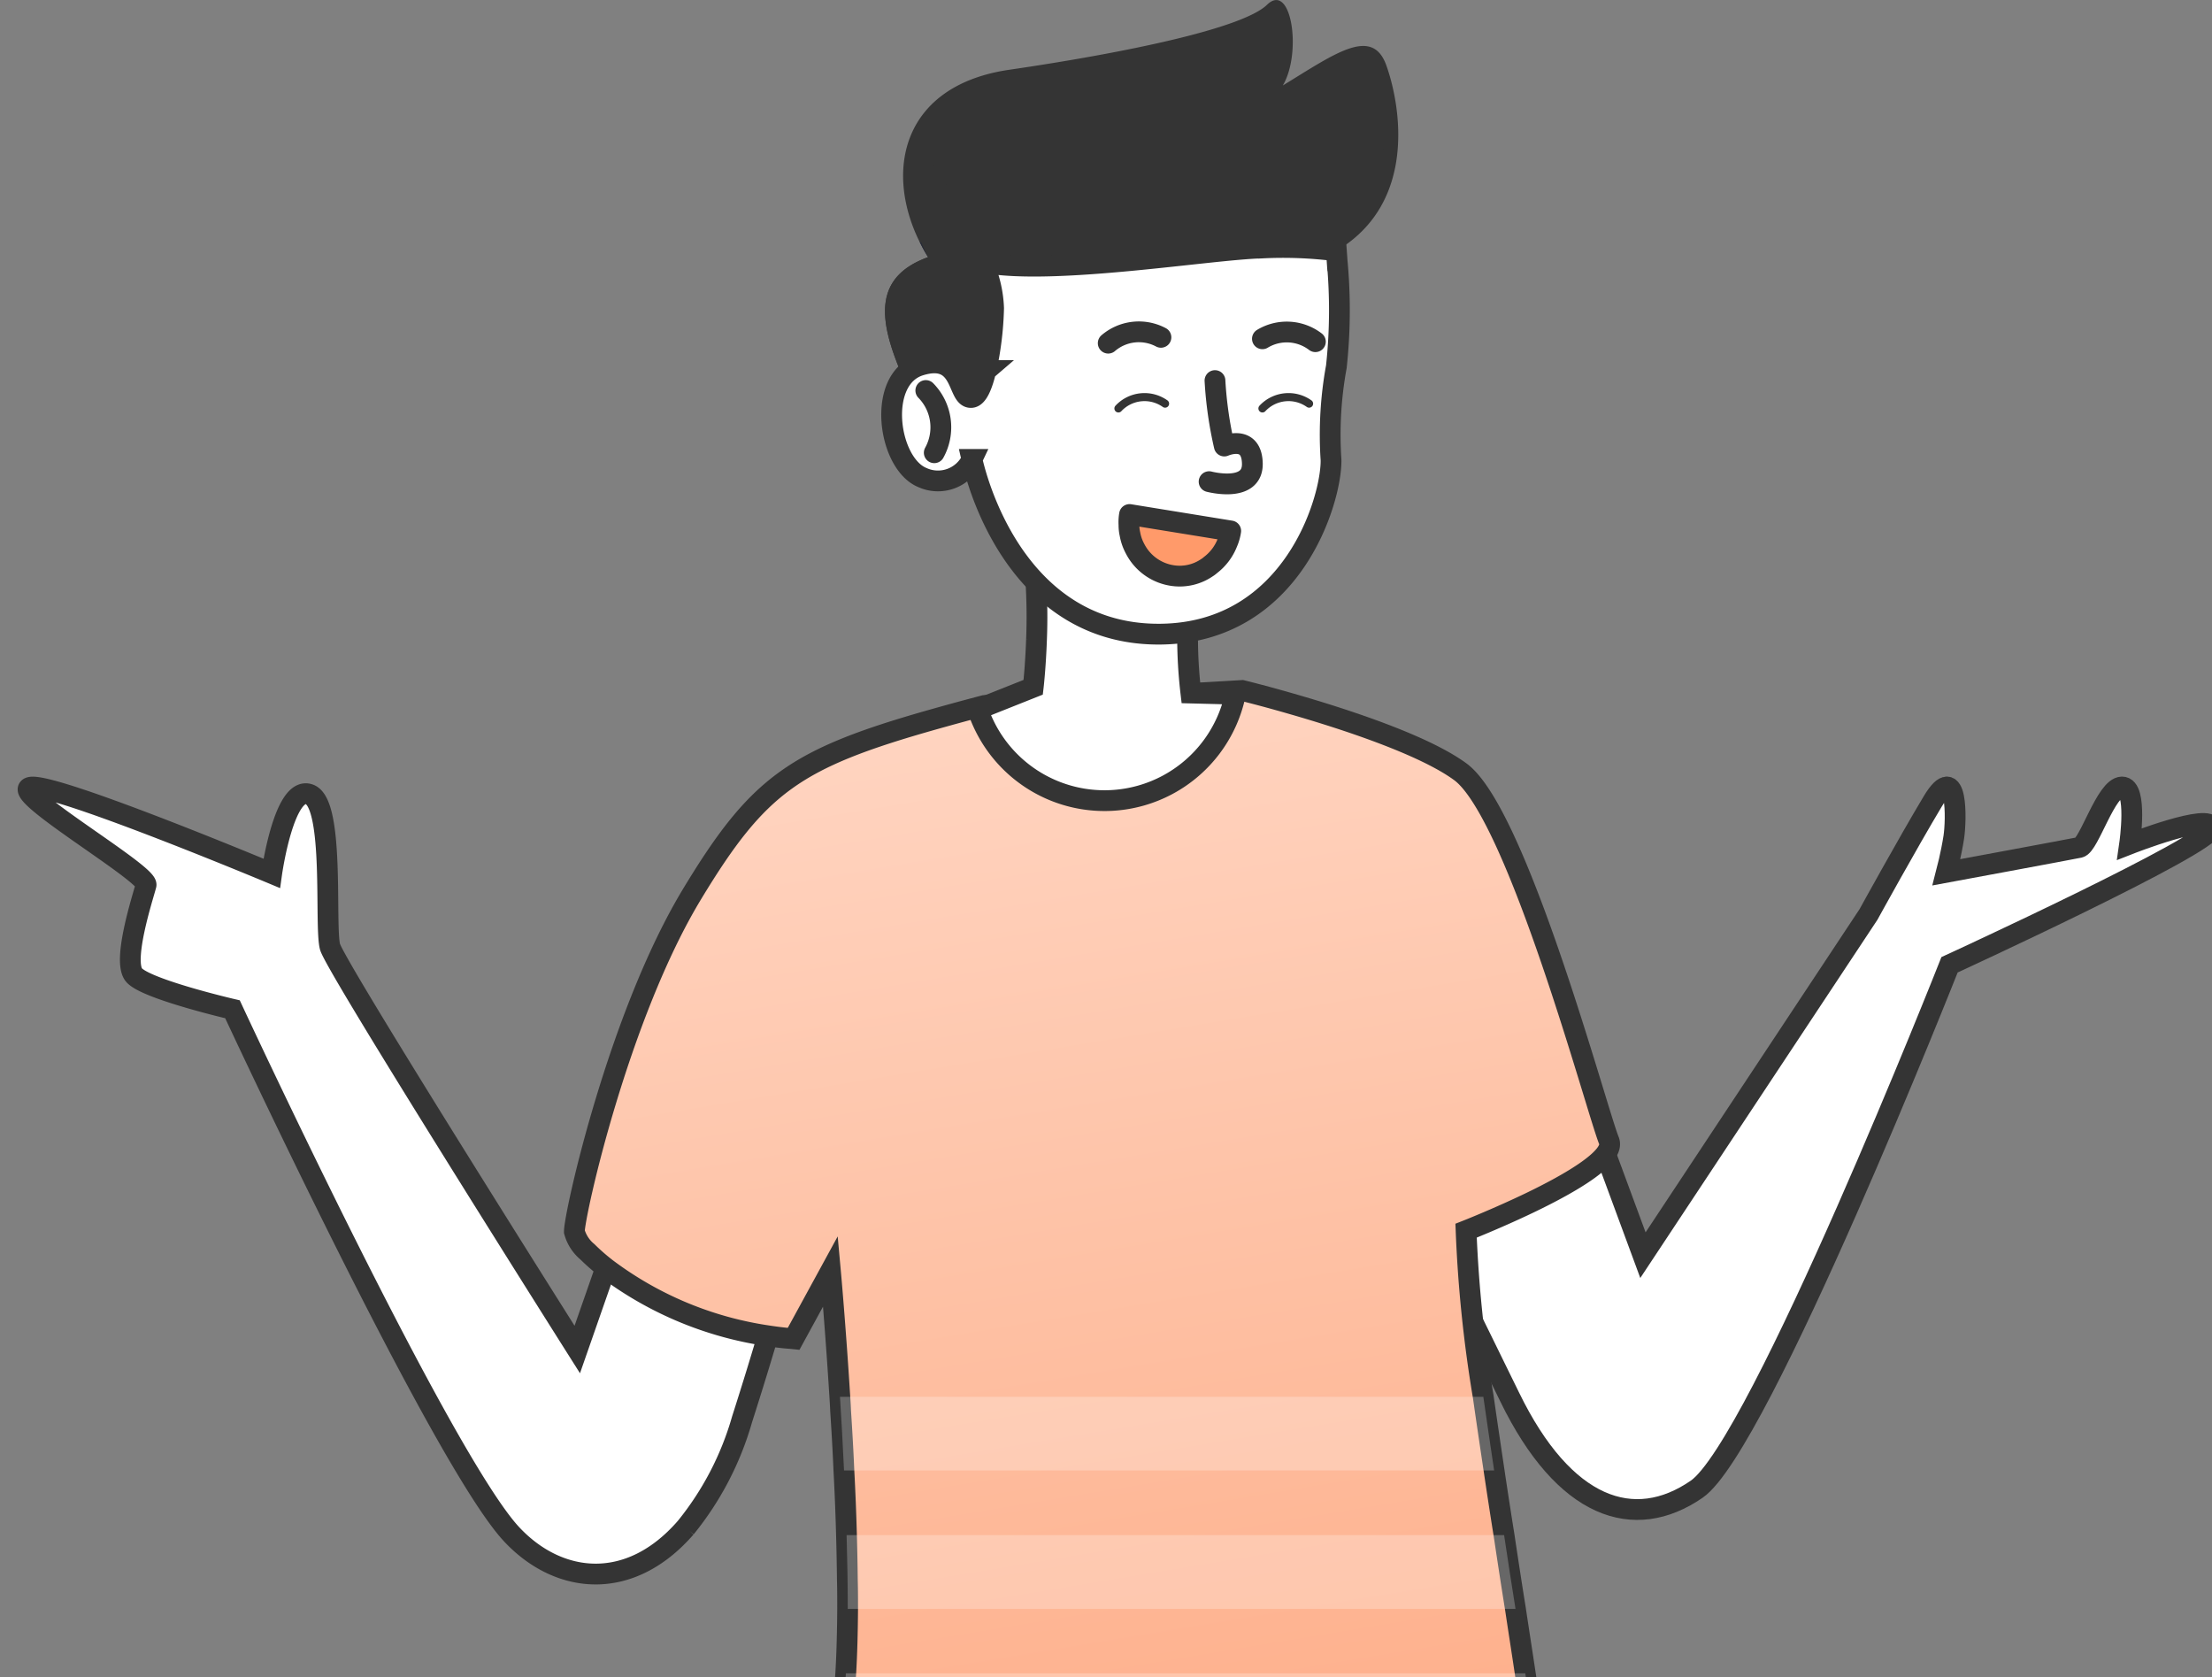 <svg xmlns="http://www.w3.org/2000/svg" xmlns:xlink="http://www.w3.org/1999/xlink" width="106.468" height="80.715" viewBox="0 0 106.468 80.715">
  <rect x="0" y="0" width="106.468" height="80.715" fill="#808080" stroke="none"/>
  <defs>
    <clipPath id="clip-path">
      <rect id="Rectangle_338" data-name="Rectangle 338" width="106.468" height="80.715" fill="none"/>
    </clipPath>
    <linearGradient id="linear-gradient" x1="0.401" y1="-0.259" x2="0.7" y2="1.802" gradientUnits="objectBoundingBox">
      <stop offset="0" stop-color="#ffdfd0"/>
      <stop offset="1" stop-color="#fd8c58"/>
    </linearGradient>
  </defs>
  <g id="img_congrats" transform="translate(-333 -235)">
    <g id="Mask_Group_13" data-name="Mask Group 13" transform="translate(333 235)" clip-path="url(#clip-path)">
      <g id="Group_17490" data-name="Group 17490" transform="translate(1.351)">
        <g id="Group_17488" data-name="Group 17488" transform="translate(0 37.873)">
          <path id="Path_24742" data-name="Path 24742" d="M207.828,303.912c-.145.556-1.16,3.647-.577,4.328s4.738,1.646,4.738,1.646,10.079,21.679,13.44,25.27c2.237,2.389,5.647,2.806,8.37-.319a14.626,14.626,0,0,0,2.717-5.217c1.028-3.216,1.708-5.585,2.16-7.272a36.527,36.527,0,0,0,.868-3.709l-7.432-2.515-1,2.869-1.376,3.966-1.152,3.3s-11.628-18.386-11.9-19.379.237-6.877-.987-7.335-1.82,3.8-1.82,3.8-10-4.181-11.516-4.153S207.981,303.357,207.828,303.912Z" transform="translate(-202.15 -299.189)" fill="#fff" stroke="#343434" stroke-width="1"/>
          <path id="Path_24743" data-name="Path 24743" d="M277.862,324.68s.021.042.069.132c.292.591,1.543,3.1,3.022,6.085.979,1.979,2.048,4.161,3.014,6.133,2.619,5.377,5.98,6.516,9,4.432s12.169-25.236,12.169-25.236,12.628-5.8,12.628-6.585c-.028-.771-3.96.771-3.96.771s.4-2.758-.369-2.743-1.584,2.813-2.048,2.91-6.4,1.195-6.4,1.195.23-.882.354-1.688.195-3.737-1.013-1.723-3.091,5.438-3.091,5.438L290.379,330.2l-1.994-5.4-1.23-3.334-8.593,2.973Z" transform="translate(-212.652 -307.67)" fill="#fff" stroke="#343434" stroke-width="1"/>
        </g>
        <path id="Path_24644" data-name="Path 24644" d="M368.121,105.511a62.961,62.961,0,0,0,.827,8c.16,1.132.34,2.326.52,3.543.153,1.028.313,2.07.48,3.112.18,1.195.361,2.389.549,3.549.16,1.077.326,2.119.472,3.106.2,1.3.382,2.5.528,3.549a31.237,31.237,0,0,1,.438,4.064c-.174,2.042-7.356-.618-15.8-.618a65.991,65.991,0,0,0-12.836,1.534,18.637,18.637,0,0,1-4.883.591c-2.355-.326-1.66-1.612-.716-5.571q.136-.542.271-1.167a13.249,13.249,0,0,0,.215-1.486c.028-.285.056-.584.076-.9.056-.925.083-1.98.091-3.106,0-.451,0-.909-.013-1.382-.007-.709-.022-1.438-.042-2.167-.028-1.035-.069-2.084-.125-3.112-.042-1-.1-1.98-.16-2.9-.007-.215-.022-.43-.035-.639-.215-3.446-.452-6.043-.452-6.043l-1.771,3.244c-.132-.014-.264-.022-.4-.035-.291-.028-.584-.07-.861-.111a17.045,17.045,0,0,1-7.739-3.23,9.942,9.942,0,0,1-.924-.806,1.926,1.926,0,0,1-.631-.972c0-.848,2.125-10.405,5.674-16.261,3.188-5.264,4.946-6.508,11.642-8.4.743-.209,1.549-.431,2.424-.66l12.4-.723s.979.237,2.369.639c2.515.722,6.37,1.973,8.142,3.279,2.751,2.035,6.564,16.323,7.147,17.747.326.792-1.84,2.042-3.834,3C369.586,104.935,368.121,105.511,368.121,105.511Z" transform="translate(-298.906 -46.286)" stroke="#343434" stroke-width="1" fill="url(#linear-gradient)"/>
        <g id="Group_17425" data-name="Group 17425" transform="translate(38.801 67.221)">
          <path id="Path_24646" data-name="Path 24646" d="M372.937,135.806H339.144q.136-.542.271-1.167a13.25,13.25,0,0,0,.215-1.486c.028-.285.056-.584.076-.9h32.7C372.61,133.556,372.791,134.757,372.937,135.806Z" transform="translate(-339.144 -118.948)" fill="#fff" opacity="0.25" style="mix-blend-mode: overlay;isolation: isolate"/>
          <path id="Path_24647" data-name="Path 24647" d="M372.006,128.386h-32.14c0-1.132-.021-2.334-.056-3.549h31.647C371.637,126.032,371.818,127.226,372.006,128.386Z" transform="translate(-339.213 -118.182)" fill="#fff" opacity="0.25" style="mix-blend-mode: overlay;isolation: isolate"/>
          <path id="Path_24648" data-name="Path 24648" d="M370.94,120.959H339.649c-.056-1.23-.126-2.431-.195-3.543H370.42C370.58,118.549,370.76,119.743,370.94,120.959Z" transform="translate(-339.176 -117.417)" fill="#fff" opacity="0.25" style="mix-blend-mode: overlay;isolation: isolate"/>
        </g>
        <g id="Group_17489" data-name="Group 17489" transform="translate(41.248)">
          <g id="Group_17489-2" data-name="Group 17489" transform="translate(0)">
            <path id="Path_24744" data-name="Path 24744" d="M265.019,295.356a6.434,6.434,0,0,1-12.4.727l.694-.278,1.975-.786s.112-.944.159-2.292a27.467,27.467,0,0,0-.159-4.261l7.761,1.236a10.935,10.935,0,0,0-.33,2.959,22.826,22.826,0,0,0,.159,2.636l1.288.033Z" transform="translate(-248.157 -261.946)" fill="#fff" stroke="#343434" stroke-width="1"/>
            <path id="Path_24746" data-name="Path 24746" d="M265.6,270.971c-3.924,2.318-11.005,4.3-11.005,4.3l-4.207,2.7-.139.086-2.53.806h-2.147c-1.605-3.376-2.992-6.368.377-7.59a7.707,7.707,0,0,1-.41-.746c-1.71-3.455-.813-7.531,4.333-8.277,5.522-.806,11.216-1.982,12.392-3.125s1.691,2.318.76,3.884c2.491-1.519,4.3-2.867,4.981-.971S269.519,268.652,265.6,270.971Z" transform="translate(-243.879 -258.895)" fill="#343434"/>
            <path id="Path_24747" data-name="Path 24747" d="M244.6,271.584c6.788-2.533,6.156-8.376,6.156-8.376s1.926,6.113-4.02,9.051" transform="translate(-226.994 -259.34)" fill="#343434"/>
            <path id="Path_24748" data-name="Path 24748" d="M270.672,278.689l-.139.086-2.53.806h-2.147c-1.605-3.376-2.992-6.368.377-7.59-.126-.238-.231-.469-.324-.693a5,5,0,0,1,.944-5.391c-.085.245-1.176,3.422.271,5.965a1.932,1.932,0,0,0,.231.08c-.449-1.572-.416-4.194.185-4.836a13.593,13.593,0,0,0,1.1,5.113c.133.013.205.013.205.013l1.8,5.423Z" transform="translate(-264.161 -259.618)" fill="#343434"/>
            <path id="Path_24749" data-name="Path 24749" d="M269.521,272.605a7.7,7.7,0,0,1-.41-.746c.027.02.06.033.086.053C269.289,272.136,269.4,272.367,269.521,272.605Z" transform="translate(-267.449 -260.232)" fill="#242837"/>
            <path id="Path_24750" data-name="Path 24750" d="M268.441,277.91a18.157,18.157,0,0,0-.257,4.492c.032,1.856-1.817,8.3-8.184,8.382s-8.593-6.189-9.1-8.409a1.809,1.809,0,0,1-2.385.873c-1.658-.674-2.22-4.75-.112-5.4s1.769,1.605,2.47,1.546c.291-.02.522-.569.693-1.282,0-.007,0-.007.007-.013a15.289,15.289,0,0,0,.37-3.005,5.717,5.717,0,0,0-.535-2.206l.118.02c3.362.614,10.9-.654,13.343-.707a20.111,20.111,0,0,1,3.574.139s.013.178.033.475A25.377,25.377,0,0,1,268.441,277.91Z" transform="translate(-246.718 -260.267)" fill="#fff" stroke="#343434" stroke-width="1"/>
            <path id="Path_24751" data-name="Path 24751" d="M256.393,280.747a1.717,1.717,0,0,1,2.247-.231" transform="translate(-245.161 -261.091)" fill="none" stroke="#343434" stroke-linecap="round" stroke-linejoin="round" stroke-width="0.387"/>
            <path id="Path_24752" data-name="Path 24752" d="M248.663,280.747a1.717,1.717,0,0,1,2.247-.231" transform="translate(-230.499 -261.091)" fill="none" stroke="#343434" stroke-linecap="round" stroke-linejoin="round" stroke-width="0.387"/>
            <path id="Path_24754" data-name="Path 24754" d="M268.414,279.85a2.527,2.527,0,0,1,.407,2.994" transform="translate(-266.452 -261.057)" fill="none" stroke="#343434" stroke-linecap="round" stroke-linejoin="round" stroke-width="1"/>
            <path id="Path_24755" data-name="Path 24755" d="M252,279.317a18.666,18.666,0,0,0,.449,3.149s1.321-.59,1.35.843-2.081.872-2.081.872" transform="translate(-236.12 -261.002)" fill="none" stroke="#343434" stroke-linecap="round" stroke-linejoin="round" stroke-width="1"/>
            <path id="Path_24756" data-name="Path 24756" d="M256.615,277.244a2.267,2.267,0,0,1,2.537-.281" transform="translate(-245.873 -260.73)" fill="none" stroke="#343434" stroke-linecap="round" stroke-linejoin="round" stroke-width="1"/>
            <path id="Path_24757" data-name="Path 24757" d="M250.875,277.174a2.269,2.269,0,0,0-2.549-.14" transform="translate(-230.162 -260.731)" fill="none" stroke="#343434" stroke-linecap="round" stroke-linejoin="round" stroke-width="1"/>
            <path id="Path_24758" data-name="Path 24758" d="M257.777,287.294a2.285,2.285,0,0,1-.166.574,2.492,2.492,0,0,1-.805,1.064,1.136,1.136,0,0,1-.178.133,2.324,2.324,0,0,1-1.7.369,2.423,2.423,0,0,1-1.757-1.288,2.36,2.36,0,0,1-.245-.707,1.908,1.908,0,0,1-.047-.436,2.165,2.165,0,0,1,.027-.5Z" transform="translate(-241.139 -261.743)" fill="#ff9a6a" stroke="#343434" stroke-linejoin="round" stroke-width="1"/>
          </g>
        </g>
      </g>
    </g>
  </g>
</svg>
